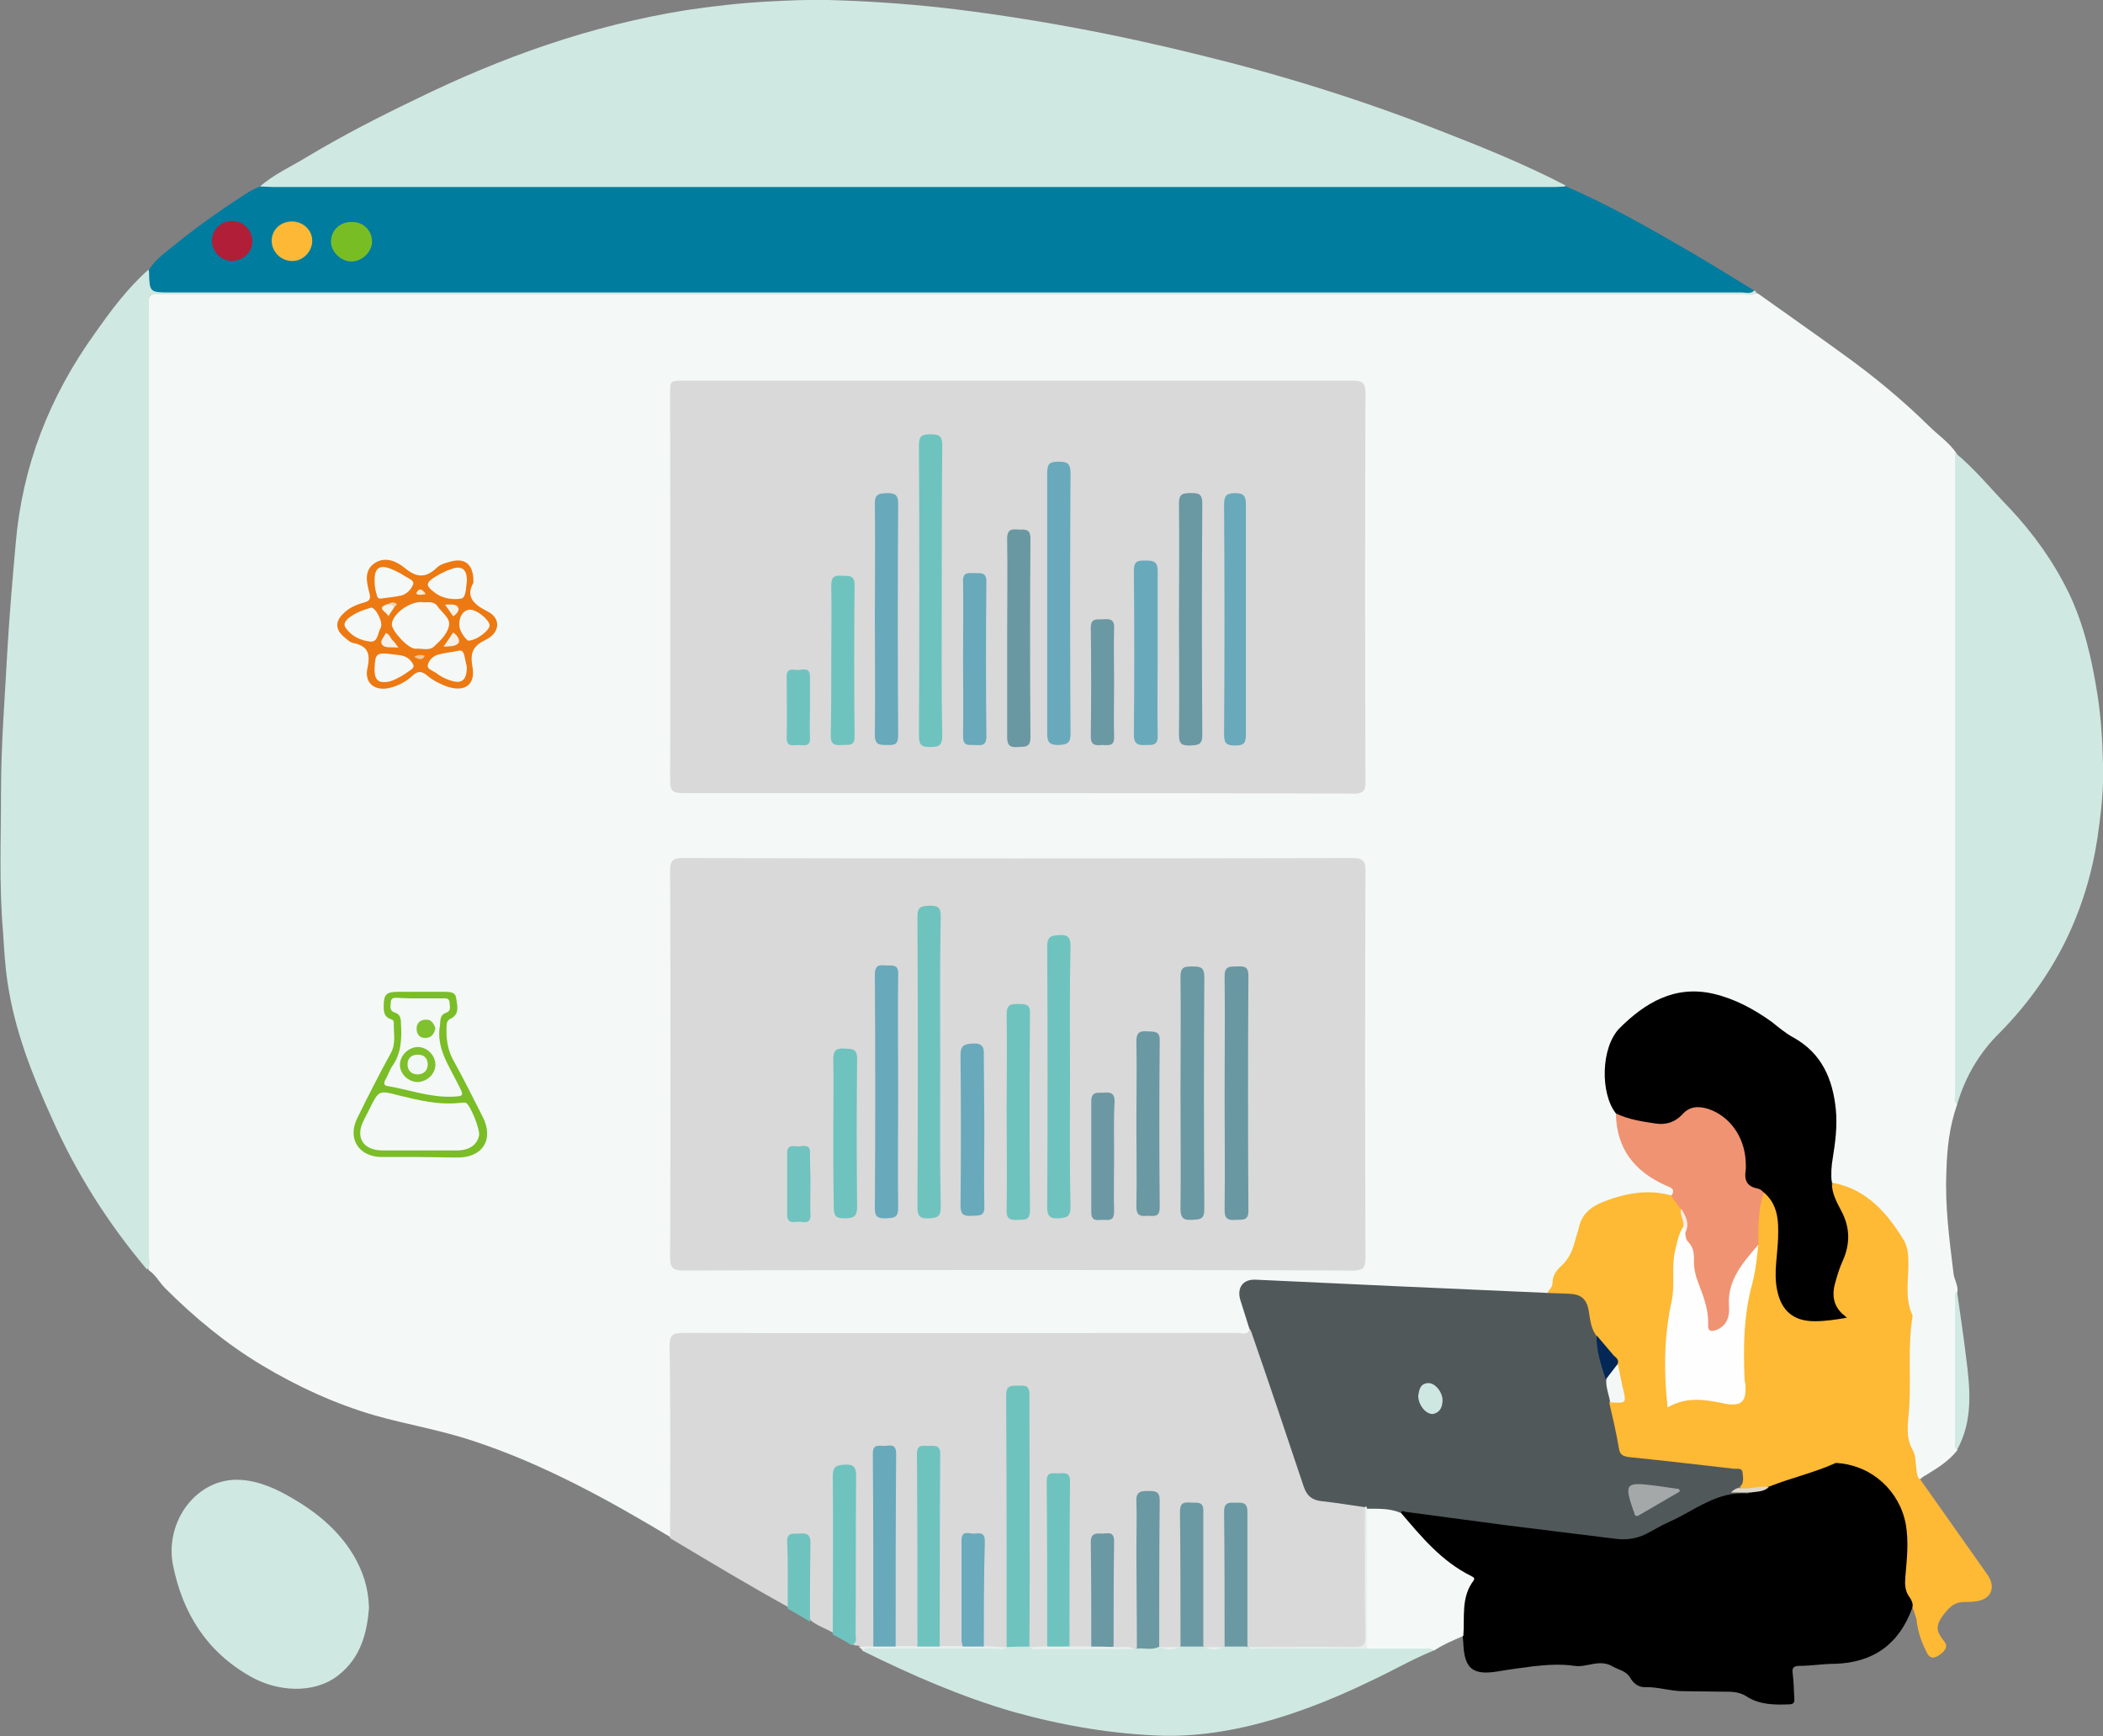 <?xml version="1.0" encoding="utf-8"?>
<!-- Generator: Adobe Illustrator 22.0.0, SVG Export Plug-In . SVG Version: 6.00 Build 0)  -->
<svg version="1.1" id="Layer_1" xmlns="http://www.w3.org/2000/svg" xmlns:xlink="http://www.w3.org/1999/xlink" x="0px" y="0px"
	 viewBox="0 0 414.9 342.6" style="enable-background:new 0 0 414.9 342.6;" xml:space="preserve">
<rect x="0" y="0" width="414.9" height="342.6" fill="#808080" stroke="none"/>
<style type="text/css">
	.st0{fill:#F4F9F8;}
	.st1{fill:#D0E8E2;}
	.st2{fill:#007C9F;}
	.st3{fill:#D9D9D9;}
	.st4{fill:#FEB935;}
	.st5{fill:#6FC3BE;}
	.st6{fill:#D1E9E3;}
	.st7{fill:#E9EFED;}
	.st8{fill:#51585A;}
	.st9{fill:#F09372;}
	.st10{fill:#ED7912;}
	.st11{fill:#7ABD26;}
	.st12{fill:#79BD25;}
	.st13{fill:#B01F37;}
	.st14{fill:#FDB935;}
	.st15{fill:#68A9BB;}
	.st16{fill:#6A98A3;}
	.st17{fill:#69AABC;}
	.st18{fill:#DED8CA;}
	.st19{fill:#FEFEFE;}
	.st20{fill:#F3F8F6;}
	.st21{fill:#032756;}
	.st22{fill:#F9EDE6;}
	.st23{fill:#68AABB;}
	.st24{fill:#6A98A2;}
	.st25{fill:#6FC3BF;}
	.st26{fill:#6EC3BE;}
	.st27{fill:#6B98A3;}
	.st28{fill:#70C3BF;}
	.st29{fill:#A4A8A9;}
	.st30{fill:#CFE7E1;}
	.st31{fill:#F4F8F6;}
	.st32{fill:#F4F7F5;}
	.st33{fill:#F4F1E9;}
	.st34{fill:#F4EFE6;}
	.st35{fill:#F4F3EC;}
	.st36{fill:#F4F1E8;}
	.st37{fill:#F3EADB;}
	.st38{fill:#F2C597;}
	.st39{fill:#F2D1AE;}
	.st40{fill:#F4F9F7;}
	.st41{fill:#7EBF2B;}
	.st42{fill:#80C12F;}
	.st43{fill:#F2F8F5;}
</style>
<g>
	<path class="st0" d="M386.1,218c-1.5,4.3-2,8.7-2.1,13.3c-0.3,6.7,0.6,13.3,1.4,19.9c0.1,1.2,0.9,2.3,0.8,3.6c-0.5,1-0.1,2,0,3
		c0.5,8.6,0.1,17.1,0.2,25.7c0,0.9-0.4,1.7-0.2,2.6c-1.7,2.2-4,3.6-6.3,5c-0.4,0.2-0.8,0.5-1.1,0.8c-1.2,0-1.2-0.9-1.3-1.7
		c-0.2-2.1-0.6-4.1-1.4-6c-0.2-0.4-0.3-0.9-0.2-1.4c0.3-5.2,0.5-10.4,0.4-15.6c-0.1-3.2,0.6-6.5-0.2-9.7c-0.6-2.4-0.2-4.9-0.2-7.4
		c0.1-3.3-1-5.9-3.1-8.5c-2.8-3.3-5.7-6.3-10.1-7.4c-0.5-0.1-0.9-0.4-1.2-0.8c-0.7-1.6-0.4-3.2-0.2-4.9c0.7-4.2,1-8.5,0.1-12.7
		c-1-4.5-3.3-8.1-7.4-10.4c-1.9-1.1-3.6-2.5-5.3-3.9c-3.4-2.6-7.3-4.4-11.6-5.1c-4-0.6-7.8,0-11.2,2.4c-1,0.7-2.1,1.3-3.1,2
		c-2.6,1.6-4.2,3.9-4.8,6.9c-0.8,4-0.9,8,1.3,11.8c0.4,2.7,0.9,5.4,2.4,7.7c1.8,2.9,4.4,4.8,7.5,6.1c1.7,0.8,1.8,1.2,0.7,2.7
		c-2.1,0.4-4.1-0.4-6.1-0.2c-3.3,0.2-6.2,1.6-9.2,2.9c-1.1,0.5-1.6,1.6-2.1,2.7c-0.5,1.3-0.9,2.6-1.2,3.9c-0.4,1.5-0.9,2.9-2,4
		c-1.2,1.3-2.2,2.6-2.5,4.4c-0.2,0.8-0.7,1.5-1.6,1.8c-3.4,0.2-6.7-0.1-10-0.3c-4-0.3-8.1-0.4-12.1-0.6c-7.3-0.4-14.6-0.7-22-1
		c-4-0.2-7.9-0.3-11.9-0.5c-3-0.2-4.1,1.2-3.2,4c0.6,1.7,1.6,3.4,1.3,5.3c-0.3,1-1.2,1.1-2,1.2c-1,0.1-1.9,0.1-2.9,0.1
		c-35.1,0-70.2,0-105.4,0c-3.8,0-3.8,0-3.8,3.9c0,10.9,0,21.7,0,32.6c0,1.1,0.2,2.4-0.6,3.3c-12.5-7.5-25.3-14.6-39.3-19.2
		c-6.3-2.1-12.9-3.2-19.3-5c-7.9-2.3-15.3-5.7-22.3-9.9c-7-4.2-13.3-9.4-19.1-15.2c-1.2-1.2-1.9-2.7-3.3-3.6
		c-0.3-1.7-0.3-3.4-0.3-5.1c0-60.9,0-121.8,0-182.7c0-5.1,0-5.1,5.1-5.1c102.9,0,205.9,0,308.8,0c1.3,0,2.6,0.1,3.9,0.2
		c5.6,4,11.2,7.9,16.7,11.9c6,4.3,11.7,9,17,14.2c1.8,1.8,3.9,3.2,5.4,5.3c0.9,1.3,0.7,2.8,0.7,4.2c0,39.1,0,78.3,0,117.4
		C386.4,213.2,386.1,215.6,386.1,218z"/>
	<path class="st1" d="M51.3,36.8c2.7-2.4,6.1-3.9,9.2-5.8c7-4.2,14.2-7.9,21.5-11.4C98.9,11.3,116.6,5,135.4,2
		c5.3-0.8,10.7-1.4,16.1-1.7c4-0.2,8-0.4,11.9-0.3c7.5,0.2,14.9,0.7,22.3,1.5c17.3,2,34.3,5.2,51.2,9.4c16,3.9,31.7,8.8,47,14.8
		c8.5,3.3,16.9,6.7,25,10.9c-0.6,0.6-1.4,0.6-2.1,0.6c-0.8,0-1.5,0-2.3,0c-82.9,0-165.9,0-248.8,0C54.2,37.4,52.6,37.8,51.3,36.8z"
		/>
	<path class="st2" d="M51.3,36.8c0.9,0,1.8,0.1,2.7,0.1c84.2,0,168.5,0,252.7,0c0.8,0,1.5-0.1,2.3-0.1c8.1,3.5,15.7,7.8,23.3,12.2
		c4.7,2.7,9.3,5.6,13.9,8.4c0.1,0.5-0.2,0.6-0.6,0.6c-0.7,0-1.4,0-2.1,0c-103.7,0-207.3,0-311,0c-3.8,0-4.5-1-3.1-4.8
		c1.2-1.9,3-3.2,4.7-4.6c4.8-3.9,9.9-7.5,15.1-10.8C49.8,37.5,50.5,37.1,51.3,36.8z"/>
	<path class="st3" d="M132.2,303.5c0-12.7,0.1-25.3-0.1-38c0-2.2,0.8-2.5,2.7-2.5c36.5,0.1,72.9,0,109.4,0c0.8,0,2,0.6,2.4-0.9
		c1.2,0.3,1.2,1.4,1.5,2.3c3.1,9.1,6.2,18.2,9.2,27.3c0.9,2.7,2.3,4,5.1,4.1c1.5,0.1,3,0.4,4.5,0.6c1.1,0.1,2.2,0.1,2.8,1.3
		c0.4,3.6,0.1,7.1,0.2,10.7c0,4.8,0,9.6,0,14.4c0,2.1-0.4,2.6-2.3,2.6c-6.7,0.1-13.5,0.1-20.2,0c-0.3,0-0.5-0.1-0.8-0.2
		c-0.3-0.1-0.5-0.3-0.6-0.5c-0.5-1-0.4-2.1-0.4-3.2c0-7.1,0-14.1,0-21.2c0-0.7,0-1.4-0.1-2.1c-0.1-1-0.8-1.2-1.6-1.2
		c-0.9,0-1.4,0.4-1.5,1.3c-0.1,1.9,0,3.7-0.1,5.6c0,5.8,0,11.7,0,17.5c0,1,0.1,1.9-0.2,2.9c-0.1,0.3-0.2,0.5-0.4,0.7
		c-1.4,0.6-2.7,0.6-4.1,0.1c-0.2-0.2-0.4-0.4-0.5-0.6c-0.3-1-0.3-2-0.3-3.1c0-7,0-14,0-21c0-0.7,0-1.4-0.1-2.1
		c-0.1-1-0.7-1.2-1.6-1.2c-0.9,0-1.4,0.3-1.5,1.3c-0.1,0.7-0.1,1.4-0.1,2.1c0,6.9,0,13.9,0,20.8c0,1,0.1,2.1-0.2,3.1
		c-0.1,0.2-0.2,0.5-0.4,0.7c-1.4,0.6-2.7,0.6-4.1,0.1c-0.2-0.2-0.4-0.4-0.5-0.6c-0.3-1-0.3-2-0.3-3.1c0-7.7,0-15.4,0-23.1
		c0-0.7,0-1.4-0.1-2.1c-0.1-0.8-0.6-1.2-1.4-1.2c-0.8,0-1.5,0.1-1.7,1.1c-0.1,0.8-0.1,1.5-0.1,2.3c0,7.8,0,15.7,0,23.5
		c0,1,0.1,2.1-0.3,3.1c-0.1,0.2-0.3,0.4-0.6,0.5c-1.5-0.2-3.1,0.4-4.5-0.7c-0.6-0.9-0.4-2-0.4-3c0-4.9,0-9.8,0-14.7
		c0-0.6,0-1.1,0-1.7c0-1.2-0.1-2.3-1.7-2.2c-1.5,0-1.5,1.1-1.5,2.2c0,5.4,0,10.9,0,16.3c0,1.1,0.2,2.2-0.5,3.2
		c-1.4,0.7-2.9,0.7-4.3,0c-0.8-1-0.6-2.2-0.6-3.4c0-9,0-18,0-27c0-0.8,0-1.5-0.1-2.3c-0.2-0.9-0.8-1-1.5-1c-0.8,0-1.3,0.2-1.5,1.1
		c-0.1,0.8-0.1,1.5-0.1,2.3c0,8.9,0,17.9,0,26.8c0,1.1,0.1,2.2-0.4,3.2c-1,1-2.2,0.8-3.4,0.4c-0.2-0.1-0.4-0.3-0.5-0.6
		c-0.4-1.1-0.3-2.3-0.3-3.5c0-14.4,0-28.9,0-43.3c0-0.8,0-1.6-0.1-2.5c-0.1-1-0.7-1.2-1.6-1.2c-0.9,0-1.4,0.4-1.5,1.3
		c-0.1,0.8-0.1,1.5-0.1,2.3c0,14.4,0,28.9,0,43.3c0,1.2,0.1,2.3-0.2,3.5c-0.1,0.3-0.3,0.5-0.5,0.6c-1.6,0.5-3.1,0.7-4.6-0.2
		c-0.6-0.9-0.5-2-0.5-3c0-5.4,0-10.7,0-16.1c0-0.8,0.2-1.7-0.6-2.3c-0.5-0.4-1.2-0.4-1.8-0.2c-1,0.3-0.9,1.2-0.9,1.9
		c0,5.8,0,11.7,0,17.5c0,0.7,0.2,1.5-0.2,2.2c-1.6,0.7-3.1,0.7-4.7,0c-0.7-1-0.5-2.2-0.5-3.4c0-10.7,0-21.4,0-32.1
		c0-0.8,0-1.5-0.1-2.3c-0.1-1-0.8-1.2-1.6-1.2c-0.8,0-1.3,0.3-1.4,1.2c-0.1,0.8-0.1,1.5-0.1,2.3c0,10.7,0,21.4,0,32.1
		c0,1.2,0.2,2.3-0.5,3.4c-1.4,0.8-2.9,0.7-4.3,0.1c-0.8-1-0.6-2.2-0.6-3.4c0-10.7,0-21.5,0-32.2c0-0.8,0-1.7-0.1-2.5
		c-0.2-0.9-0.9-1-1.6-1c-0.7,0-1.2,0.2-1.4,1c-0.1,0.8-0.1,1.5-0.1,2.3c0,10.7,0,21.5,0,32.2c0,1.2,0.2,2.4-0.5,3.4
		c-1,0.9-2,0.5-3.1,0c-0.4,0-0.9,0-1.2-0.4c0.4-10.9,0.1-21.9,0.2-32.8c0-1,0-2-1.4-2c-1.6,0-1.8,1-1.8,2.2c0,9.1,0,18.2,0,27.2
		c0,1.1,0.3,2.4-0.7,3.3c-1.5-0.9-3.2-1.4-4.5-2.5c-0.6-0.9-0.6-1.9-0.6-3c0-3.9,0-7.7,0-11.6c0-0.9,0.1-1.9-1.2-2.1
		c-1.4-0.2-2.1,0.4-2.1,1.8c0,3.2,0,6.3,0,9.5c0,0.9,0.1,1.9-0.5,2.8C147.7,312.8,139.9,308.1,132.2,303.5z"/>
	<path class="st1" d="M29.3,53.2c0,0.1,0.1,0.3,0.1,0.4c0.1,4.1,0.1,4.1,4.2,4.1c103.3,0,206.6,0,310,0c0.8,0,1.8,0.4,2.5-0.4
		c0.2,0.1,0.3,0.3,0.5,0.4c-0.8,0.8-1.8,0.4-2.8,0.4c-103.8,0-207.5,0-311.3,0c-3.5,0-3.1-0.4-3.1,3c0,62.3,0,124.5,0,186.8
		c0,0.9,0.4,1.8-0.4,2.6c-7.6-9-13.9-18.9-18.7-29.7c-3.9-8.6-7.4-17.4-8.8-26.9c-0.5-3.3-0.7-6.7-0.9-10
		c-0.8-9.2-0.4-18.4-0.4-27.6c0-9.6,0.8-19.2,1.3-28.7c0.4-6.8,1-13.6,1.6-20.4c1.3-15.3,6.7-29,15.6-41.4
		C21.8,61.4,25.1,56.9,29.3,53.2z"/>
	<path d="M377.3,317.2c-2.6,7.2-7.7,10.9-15.4,11.1c-2.3,0-4.5,0.4-6.8,0.4c-1.4,0-1.6,0.5-1.4,1.7c0.2,1.6,0.2,3.2,0.3,4.7
		c0.1,0.9-0.2,1.2-1.1,1.2c-2.8,0.1-5.7,0.1-8.2-1.5c-1.2-0.8-2.5-1-3.9-1c-2.9,0-5.8-0.1-8.7-0.1c-2.6,0-5.1-0.9-7.7-0.8
		c-1.2,0-2.2-0.8-2.8-1.9c-0.8-1.3-2.2-1.5-3.3-2.1c-2.7-1.7-5.2,0.2-7.7-0.2c-2.7-0.4-5.5-0.2-8.2,0.1c-2.3,0.3-4.6,0.6-6.9,1
		c-4.9,0.8-6.6-0.5-6.8-5.5c0-0.4-0.1-0.8-0.1-1.2c-1-3.3-0.5-6.5,0.7-9.6c0.5-1.3,0.4-2-0.8-2.6c-4.7-2.7-8.2-6.8-11.7-10.8
		c-0.4-0.5-0.8-1-0.6-1.7c0.7-0.8,1.5-0.4,2.3-0.3c10.2,1.2,20.4,2.6,30.7,3.9c3.2,0.4,6.4,0.9,9.6,1.2c2.3,0.2,4.5-0.1,6.6-1.1
		c2.5-1.2,4.9-2.7,7.5-4c3.9-2,7.6-4.2,12.2-3.8c1.4-0.2,2.8-0.4,3.9-1.3c4.2-1.6,8.5-2.7,12.6-4.4c0.4-0.2,0.8-0.2,1.2-0.1
		c8,1.6,13.4,5.7,13.9,14.3c0.2,3,0.2,6-0.2,9c-0.2,1.2,0.1,2.3,0.7,3.4C377.4,315.7,378.1,316.4,377.3,317.2z"/>
	<path class="st4" d="M377.3,317.2c0.2-0.8-0.2-1.5-0.6-2.1c-0.9-1.2-0.9-2.6-0.8-3.9c0.3-3.5,0.7-6.9,0.1-10.4
		c-1.2-6.6-6.7-11.6-13.3-12.1c-0.2,0-0.4-0.1-0.6,0c-4.2,1.9-8.7,2.9-13,4.6c-1.9,0.4-3.8,1.2-5.7,0.4c-0.3-3.4-0.3-3.3-3.8-3.8
		c-5.8-0.7-11.7-1.2-17.6-1.9c-1.8-0.2-2.7-1-3-2.8c-0.4-2.8-1.6-5.5-1.5-8.4c0.1-0.1,0.1-0.3,0.2-0.3c2.4-0.9,2.4-0.9,1.7-3.6
		c-0.3-1.1-0.6-2.2-0.6-3.4c0-1.5-1.3-2.3-2-3.4c-0.6-1-1.6-1.7-2.2-2.7c-0.9-1.3-0.9-2.8-1.3-4.3c-0.7-2.6-1.4-3.2-4.1-3.4
		c-1.3-0.1-2.8,0.5-3.9-0.7c0.4-0.6,1-1,1-1.9c0-1.3,0.7-2.4,1.6-3.2c1.5-1.3,2.3-3,2.8-4.9c0.2-0.9,0.6-1.8,0.8-2.8
		c0.6-2.7,2.4-4.1,4.9-5.1c4.4-1.7,8.8-2.5,13.4-1.2c1.3,0.5,1.8,1.6,2.3,2.8c0.3,1.2,0.8,2.4,0.4,3.7c-1.2,3.1-2,6.3-1.8,9.6
		c0.1,2.5-0.3,4.9-0.7,7.4c-1,5.4-1.2,10.8-0.5,16.2c0.1,0.8,0.4,1.1,1.2,0.8c2.9-1.2,5.8-0.9,8.7-0.1c0.5,0.1,1.1,0.1,1.6,0.1
		c2.6-0.1,3.1-0.7,2.8-3.3c-0.6-7.1-0.1-14.1,1.7-21c0.6-2.1,0.7-4.3,0.9-6.5c-0.1-2.7,0-5.4,0.4-8.1c0.1-0.9,0.2-1.8,1.1-2.3
		c1-0.2,1.4,0.5,1.8,1.1c0.8,1.3,1.4,2.7,1.6,4.2c0.2,2.7,0.2,5.5-0.1,8.2c-0.2,1.9-0.2,3.7,0.2,5.5c0.9,4.1,2.9,5.6,7.1,5.7
		c1.8,0,3.6-0.3,5.3-0.3c0.3,0.2,0.2-0.4,0.2-0.1c0,0,0,0-0.1,0c-1.9-0.9-2.4-2.7-2.4-4.6c0-1.6,0.4-3.2,1.1-4.6
		c2.4-4.5,2-8.8-0.4-13.1c-0.6-1.1-1.4-2.4-0.5-3.8c6.6,1.3,10.6,5.9,13.9,11.3c0.7,1.2,0.9,2.7,0.9,4.2c0.1,3.5-0.8,7.1,0.8,10.6
		c0.1,0.1,0,0.3,0,0.4c-0.9,5.7-0.3,11.5-0.6,17.3c-0.1,2.9-1,6.1,0.7,9c0.6,1,0.5,2.5,0.7,3.8c0.1,0.8,0.1,1.5,0.8,2
		c4.4,6.2,8.8,12.5,13.2,18.7c1.8,2.6,0.7,5-2.5,5.3c-0.8,0.1-1.5,0.1-2.3,0.1c-1.6,0.1-2.5,0.8-3.7,2.3c-1.9,2.4-1.6,3.5,0,5.5
		c0.9,1.1-0.1,2.1-1.2,2.8c-1.3,0.8-1.9,0.2-2.4-0.9c-1-2-1.7-4.1-1.9-6.3C377.8,318.7,377.7,317.9,377.3,317.2z"/>
	<path class="st1" d="M386.1,218c-0.7-0.6-0.4-1.4-0.4-2.1c0-42.2,0-84.4,0-126.6c4,3.3,7.2,7.3,10.8,11c4.7,5,8.7,10.6,11.7,16.8
		c3,6.3,4.5,13,5.6,19.9c0.7,4.5,1,9.1,1.1,13.7c0.2,4.9-0.4,9.8-1.1,14.7c-1.1,7.2-3.2,14-6.4,20.5c-3.3,6.6-7.6,12.5-12.8,17.8
		C390.5,207.7,387.7,212.5,386.1,218z"/>
	<path class="st1" d="M223.8,325.3c0.2,0,0.3,0,0.5,0c1.4-0.8,2.9-0.6,4.4-0.4l0.1,0.1c1.3,0.3,2.7,0.3,4,0l0.1-0.1
		c1.5-0.9,3-0.9,4.5,0l0.1,0.1c1.3,0.3,2.7,0.3,4,0l0.1-0.1c1.5-0.9,3-0.8,4.5,0l0.1,0.1c5.4,0.4,10.8,0.1,16.2,0.1
		c2.4,0,4.8,0.3,7.2-0.2c3.9-0.5,7.8-0.2,11.7-0.2c0.6,0,1.4,0,1.5,1c-4.2,1.7-8.1,4-12.2,5.9c-8,3.9-16.2,7.1-24.8,9.1
		c-5.3,1.2-10.7,1.9-16.1,1.8c-10.1-0.3-20-2-29.7-4.7c-10.4-3-20.2-7.3-29.9-12.1c1.8-1.2,3.9-1.1,5.9-0.8c1.9,0.3,3.8,0.4,5.7,0
		c0.9-0.2,1.9-0.2,2.9,0c1.2,0.3,2.5,0.4,3.6,0.2c2.8-0.5,5.5-0.1,8.3,0c0.7,0,1.4,0.1,2-0.2l0.1-0.1c1.5-0.9,3-0.9,4.5-0.1l0.1,0.1
		c0.1,0.1,0.3,0.2,0.4,0.2c4.2-0.7,8.5,0.3,12.7-0.3C218.8,324.5,221.3,325.2,223.8,325.3z"/>
	<path class="st1" d="M72.8,317.3c-0.4,4.9-1.6,9.8-6.1,13.3c-4.9,3.8-12.1,3.1-17.1,0.3c-8.8-4.9-13.6-12.6-15.5-22.2
		c-1.6-8.6,4.8-17.2,13.3-16.7c3.7,0.2,7.2,1.8,10.4,3.7c4.8,2.8,9,6.3,11.9,11.1C71.6,310,72.7,313.3,72.8,317.3z"/>
	<path class="st0" d="M282.9,325.7c-0.5-0.6-1.3-0.4-1.9-0.4c-3.8,0-7.5,0-11.3,0c-0.3-0.4-0.2-0.8-0.2-1.2c0-8.8,0-17.5,0-26.3
		c1.9-1.3,5.1-1.1,6.8,0.6c4.1,4.8,8.1,9.7,14,12.6c0.3,0.2,0.8,0.3,0.4,0.9c-2.5,3.3-1.7,7.2-2,10.9
		C286.6,323.7,284.7,324.5,282.9,325.7z"/>
	<path class="st5" d="M164.3,322.5c0-10.4,0.1-20.9,0-31.3c0-2,0.9-2.1,2.4-2.2c1.7-0.1,2.2,0.5,2.2,2.2c-0.1,10.4,0,20.9-0.1,31.3
		c0,0.7,0.4,1.7-0.8,2.1C166.9,323.9,165.6,323.2,164.3,322.5z"/>
	<path class="st5" d="M155.4,317.4c0-4.4,0.1-8.8-0.1-13.1c-0.1-2.1,1.3-1.6,2.4-1.7c1.3-0.1,2.2,0,2.2,1.8
		c-0.1,5.2-0.1,10.4-0.1,15.6C158.4,319.1,156.9,318.3,155.4,317.4z"/>
	<path class="st6" d="M386.1,286.1c-0.6-0.5-0.4-1.1-0.4-1.7c0-9.3,0-18.6,0-27.9c0-0.6-0.2-1.3,0.4-1.7c0.6,4.4,1.3,8.8,1.8,13.1
		C388.7,274.1,389.3,280.3,386.1,286.1z"/>
	<path class="st7" d="M198.6,325c-0.6,0.7-1.4,0.3-2.1,0.3c-8,0-16.1,0-24.1,0c-0.7,0-1.5-0.3-2.1,0.4c-0.3-0.3-0.6-0.5-0.9-0.8
		c1,0,2,0,3-0.1c1.5-0.8,3-0.9,4.4,0c1.4,0,2.8,0,4.3,0c1.5-0.8,3-0.8,4.4,0c1.5,0,3.1,0,4.6,0c1.4-0.9,2.7-0.9,4.1,0
		C195.6,324.9,197.1,325,198.6,325z"/>
	<path class="st3" d="M200.5,156.5c-21.9,0-43.9,0-65.8,0c-2,0-2.5-0.5-2.5-2.5c0.1-25.4,0-50.8,0-76.2c0-2.7,0-2.7,2.8-2.7
		c44,0,87.9,0,131.9,0c1.8,0,2.5,0.4,2.5,2.4c-0.1,25.6-0.1,51.2,0,76.8c0,1.9-0.6,2.3-2.3,2.3C244.8,156.5,222.7,156.5,200.5,156.5
		z"/>
	<path class="st3" d="M200.8,250.6c-22,0-44,0-66,0.1c-2.1,0-2.6-0.6-2.6-2.6c0.1-25.4,0.1-50.8,0-76.2c0-2.1,0.5-2.6,2.6-2.6
		c44,0.1,88.1,0.1,132.1,0c2,0,2.5,0.6,2.5,2.5c-0.1,25.5-0.1,50.9,0,76.4c0,2-0.5,2.5-2.5,2.5C244.8,250.6,222.8,250.6,200.8,250.6
		z"/>
	<path class="st8" d="M276.3,298.5c-2.1-0.9-4.4-0.8-6.6-0.8c-0.2-0.1-0.3-0.2-0.4-0.3c-2.9-0.4-5.7-0.9-8.6-1.2
		c-1.9-0.2-2.9-1.1-3.5-2.9c-3.4-10.2-6.8-20.3-10.3-30.4c-0.1-0.3-0.2-0.5-0.4-0.7c-0.6-1.9-1.2-3.8-1.8-5.7c-0.7-2.4,0.5-4.1,3-4
		c9.3,0.4,18.7,0.9,28,1.3c9.7,0.4,19.5,0.9,29.3,1.3c1.6,0.1,3.3,0.1,4.9,0.2c1.9,0.1,3.1,1,3.5,3.1c0.3,1.7,0.4,3.6,1.5,5.1
		c0.9,2.9,1.4,5.8,2.1,8.7c0.2,1.5,1,3,0.5,4.6c0.7,3,1.4,6,1.9,9c0.2,1.2,0.7,1.5,1.9,1.7c6.9,0.7,13.8,1.5,20.7,2.3
		c0.6,0.1,1.7-0.3,1.8,0.8c0.1,1.1,0.4,2.4-1,3c0,0.1-0.1,0.1-0.1,0.2c0,0.1-0.1,0.1-0.1,0.1c0.8,0.4,1.9-0.3,2.5,0.6
		c-0.1,0.1-0.2,0.2-0.4,0.2c-6-0.5-10.4,3.4-15.4,5.6c-1.6,0.7-3,1.6-4.6,2.4c-2,1-4.1,1.2-6.2,0.9c-7-0.9-14-1.7-21-2.6
		c-6.8-0.9-13.6-1.8-20.3-2.7C277,298.2,276.6,298,276.3,298.5z"/>
	<path d="M361.4,233.4c0,2,0.9,3.7,1.8,5.4c1.8,3.3,1.9,6.6,0.3,10.1c-0.6,1.3-1,2.7-1.4,4.1c-0.8,2.7-0.4,5.1,2.3,7
		c-2.3,0.4-4.3,0.7-6.4,0.7c-4.2,0-6.6-2.1-7.4-6.2c-0.7-3.4,0.1-6.8,0.2-10.3c0.1-3.3,0-6.5-2.8-8.9c-3.8-0.8-4-1.2-4.1-4.9
		c-0.1-5.5-2.7-9.6-7-11c-1.6-0.6-3.1-0.5-4.4,0.8c-2.1,2.1-4.6,2.5-7.2,1.8c-2.2-0.6-4.7-0.4-6.5-2.3c-3.1-3.9-3-13,0.7-16.8
		c5-5,10.9-8.6,18.6-6.8c4.2,1,7.9,3,11.4,5.5c1.4,1.1,2.8,2.3,4.3,3.1c5.6,3.1,7.8,8.2,8.4,14.3c0.3,3.2-0.1,6.3-0.6,9.4
		C361.3,230.1,361.2,231.8,361.4,233.4z"/>
	<path class="st9" d="M318.8,219.7c2.5,1.2,5.2,1.6,7.9,2c2,0.3,3.8-0.3,5.2-1.8c1.4-1.6,3.1-1.7,5.1-1.1c4.2,1.4,7.1,5.4,7.4,10.2
		c0,0.6,0.1,1.2,0,1.9c-0.3,1.9,0.2,3.2,2.3,3.6c0.5,0.1,1,0.4,1.3,0.9c-0.9,2.6-1.1,5.2-1.1,8c0,0.8,0,1.6,0,2.4
		c-0.6,1.2-1.3,2.4-2.1,3.5c-2,2.6-3.4,5.4-3.1,8.9c0.1,1.9-0.6,3.5-2.4,4.5c-1.7,1-2.6,0.5-2.8-1.4c-0.2-2.5-0.8-4.9-1.7-7.2
		c-0.8-1.9-1.3-3.9-1.2-6c0-0.9-0.2-1.6-0.7-2.3c-0.5-0.7-0.8-1.4-0.7-2.3c0.8-1.7,0.1-3.2-0.5-4.8c-0.7-0.9-1.3-1.8-2-2.7
		c1-1.4-0.1-1.7-1.1-2.1C322.4,231.1,318.9,226.6,318.8,219.7z"/>
	<path class="st10" d="M93.4,115c-1.6,2.8,0.1,4.3,2.9,5.7c2.5,1.3,2.4,4.1-0.4,5.5c-2.5,1.2-3.2,2.5-2.7,5.3
		c0.7,3.7-1.6,5.2-5.2,3.9c-1.3-0.5-2.5-1.1-3.6-2c-1.1-1-2-1.1-3.1,0c-1.2,1.1-2.7,1.9-4.3,2.3c-3,0.8-5.2-0.9-4.5-3.9
		c0.6-2.8,0.1-4.3-2.7-4.9c-0.7-0.1-1.3-0.7-1.9-1.2c-1.8-1.5-1.8-3.1-0.1-4.7c1.1-1.1,2.5-1.7,4-2.1c1-0.3,1.4-0.6,1.1-1.8
		c-0.5-2-1.2-4.4,0.9-5.9c2.1-1.5,4.4-0.5,6.1,0.9c2.3,1.9,4.1,2,6.3-0.1c0.6-0.6,1.6-0.9,2.4-1.1C91.7,109.9,93.5,111.3,93.4,115z"
		/>
	<path class="st11" d="M82.8,228.3c-2.5,0-5.1,0-7.6,0c-4.5-0.1-6.7-3.7-4.7-7.7c2.1-4.3,4.3-8.6,6.6-12.8c1.1-2,0.5-4,0.6-6
		c0-0.4-0.2-0.6-0.6-0.7c-1.2-0.4-1.4-1.3-1.4-2.4c0-2.5,0.4-3,3-3c3,0,5.9,0,8.9,0c1.1,0,2.3,0,2.4,1.3c0.2,1.3,0.7,3-0.9,3.9
		c-0.9,0.4-1,0.9-1,1.7c-0.1,2.4,0.2,4.7,1.5,6.9c2,3.6,3.8,7.3,5.7,11c2.1,4.3,0,7.8-4.8,7.9C87.8,228.4,85.3,228.3,82.8,228.3z"/>
	<path class="st12" d="M73.4,47.5c0.1,2.1-1.9,4.1-4.1,4.1c-2,0-4-1.9-4-3.9c0-2.2,1.7-3.9,4-3.9C71.5,43.7,73.3,45.3,73.4,47.5z"/>
	<path class="st13" d="M49.8,47.5c0.1,2.1-1.7,3.9-3.9,4c-2.1,0.1-4-1.7-4.1-3.8c-0.1-2.2,1.7-4.1,4-4.1
		C48,43.7,49.7,45.3,49.8,47.5z"/>
	<path class="st14" d="M57.6,43.7c2.2,0,4,1.7,4,3.8c0,2.2-1.9,4.1-4.1,4c-2.2-0.1-3.9-1.9-3.9-4C53.6,45.4,55.3,43.7,57.6,43.7z"/>
	<path class="st5" d="M203.1,324.9c-1.5,0-3,0-4.5,0.1c0-16.6,0-33.2-0.1-49.7c0-1.9,0.9-1.9,2.3-1.9c1.3,0,2.3-0.2,2.3,1.8
		C203.1,291.7,203.2,308.3,203.1,324.9z"/>
	<path class="st5" d="M185.4,324.9c-1.5,0-3,0-4.4,0c0-12.7,0-25.3-0.1-38c0-2,1.2-1.6,2.3-1.6c1.1,0,2.3-0.3,2.3,1.6
		C185.4,299.6,185.4,312.3,185.4,324.9z"/>
	<path class="st15" d="M176.7,324.9c-1.5,0-3,0-4.4,0c0-12.7,0-25.4-0.1-38.1c0-1.9,1.2-1.5,2.2-1.5c1,0,2.4-0.6,2.4,1.5
		C176.7,299.5,176.7,312.2,176.7,324.9z"/>
	<path class="st5" d="M206.6,324.9c0-10.9,0-21.8-0.1-32.7c0-2,1.4-1.4,2.4-1.5c1,0,2.2-0.3,2.2,1.5c-0.1,10.9-0.1,21.8-0.1,32.7
		C209.5,325.3,208.1,325.3,206.6,324.9z"/>
	<path class="st16" d="M228.7,324.9c-1.4,0.8-2.9,0.2-4.4,0.4c0-6.5-0.1-13-0.1-19.6c0-3.2,0.1-6.3,0-9.5c-0.1-2,1-2,2.4-2
		c1.4,0,2.2,0.1,2.2,1.9C228.7,305.8,228.7,315.3,228.7,324.9z"/>
	<path class="st16" d="M237.4,324.9c-1.5,0-3,0-4.5,0c0-8.9,0-17.7-0.1-26.6c0-2,1-1.9,2.3-1.8c1.3,0,2.4-0.2,2.3,1.8
		C237.4,307.1,237.4,316,237.4,324.9z"/>
	<path class="st16" d="M246.1,324.9c-1.5,0-3,0-4.5,0c0-8.9,0-17.7-0.1-26.6c0-2,1.1-1.8,2.3-1.8c1.3,0,2.3-0.1,2.3,1.8
		C246.1,307.2,246.1,316,246.1,324.9z"/>
	<path class="st16" d="M215.3,324.9c0-6.9,0-13.7-0.1-20.6c0-1.6,0.8-1.8,2-1.7c1.1,0.1,2.6-0.7,2.6,1.5c-0.1,6.9-0.1,13.9-0.1,20.8
		C218.2,325.2,216.7,325.3,215.3,324.9z"/>
	<path class="st17" d="M194.1,324.9c-1.4,0-2.7,0-4.1,0c-0.1-0.4-0.3-0.8-0.3-1.2c0-6.6,0-13.2,0-19.8c0-2.1,1.6-1.2,2.6-1.3
		c1.1-0.1,2-0.2,2,1.5C194.1,311,194.1,318,194.1,324.9z"/>
	<path class="st7" d="M269.3,297.3c0.3-0.1,0.4,0.1,0.4,0.3c0,9.2,0,18.5,0,27.7c-7.2,0-14.3,0-21.5,0c-0.6,0-1.4,0.3-1.9-0.3
		c7,0,14-0.1,21,0c1.7,0,2.1-0.5,2.1-2.1C269.2,314.4,269.3,305.8,269.3,297.3z"/>
	<path class="st7" d="M215.3,324.9c1.5,0,2.9,0,4.4,0.1c1.4,0.2,2.8-0.4,4.1,0.4c-6.2,0-12.4,0-18.7,0c-0.7,0-1.4,0.2-1.9-0.4
		c1.1,0,2.2-0.1,3.3-0.1c1.5,0,2.9,0,4.4,0C212.4,324.9,213.8,324.9,215.3,324.9z"/>
	<path class="st7" d="M232.8,325c-1.3,0.6-2.7,0.6-4,0C230.2,325,231.5,325,232.8,325z"/>
	<path class="st7" d="M241.5,325c-1.3,0.6-2.7,0.6-4,0C238.9,325,240.2,325,241.5,325z"/>
	<path class="st18" d="M345.3,294.5c-1.2,0-2.4,0-3.8,0c0.6-0.6,1-0.8,1.5-0.9c2,0.4,4-0.5,6-0.2C348,294.4,346.6,294.3,345.3,294.5
		z"/>
	<path class="st19" d="M332.5,243.2c0,0.7,0.1,1.4,0.6,1.9c0.9,0.9,1.1,2,1.1,3.2c-0.1,1.8,0.3,3.5,1,5.2c1,2.6,1.9,5.1,1.8,7.9
		c-0.1,1.3,0.6,1.4,1.7,1c2.1-0.9,2.6-2.8,2.4-4.8c-0.3-5.1,2.8-8.5,5.8-12c-0.3,2.6-0.5,5.1-1.2,7.7c-1.7,6.2-1.8,12.6-1.5,19
		c0,0.1,0,0.3,0.1,0.4c0.4,3.8-0.6,5-4.3,4.2c-3.8-0.8-7.4-1.3-11,0.8c-0.8-7.2-0.7-14.1,0.8-21c0.7-3.3-0.1-6.7,0.7-10
		c0.4-1.7,0.7-3.4,1.7-4.8C333.1,242.1,332.6,242.7,332.5,243.2z"/>
	<path class="st20" d="M317.7,276.7c-0.3-1.5-0.9-3-0.8-4.5c0.3-1.3,0.8-2.6,2.3-3c0.3,1.5,0.6,3,0.9,4.4
		C320.9,276.9,321,276.9,317.7,276.7z"/>
	<path class="st21" d="M319.1,269.2c-0.8,1-1.5,2-2.3,3c-0.9-2.8-1.9-5.7-1.8-8.7c1.1,1.3,2.3,2.7,3.4,4
		C318.9,267.9,319.5,268.4,319.1,269.2z"/>
	<path class="st22" d="M332.5,243.2c-0.1-0.5,0.1-1-0.4-1.3c0.2-1.2-0.8-2.2-0.4-3.4C332.6,240,333.4,241.5,332.5,243.2z"/>
	<path class="st5" d="M185.8,116.7c0,9.5-0.1,19,0.1,28.5c0,2-0.8,2.2-2.4,2.2c-1.7,0-2.2-0.4-2.2-2.2c0.1-19.1,0.1-38.3,0-57.4
		c0-1.9,0.7-2.1,2.3-2.1c1.5,0,2.3,0.2,2.3,2.1C185.8,97.5,185.8,107.1,185.8,116.7z"/>
	<path class="st23" d="M206.6,118.9c0-8.5,0-17,0-25.6c0-1.8,0.5-2.2,2.2-2.2c1.6,0,2.4,0.2,2.4,2.2c-0.1,17.2-0.1,34.4,0,51.5
		c0,2-0.8,2.1-2.4,2.2c-1.7,0-2.2-0.5-2.2-2.2C206.6,136.2,206.6,127.6,206.6,118.9z"/>
	<path class="st15" d="M172.6,122c0-7.6,0.1-15.1,0-22.7c0-2,1-1.9,2.4-2c1.4,0,2.2,0.2,2.2,2c-0.1,15.3-0.1,30.5,0,45.8
		c0,2.1-1,1.9-2.4,1.9c-1.4,0-2.2-0.1-2.2-2C172.7,137.4,172.6,129.7,172.6,122z"/>
	<path class="st16" d="M232.6,122c0-7.6,0.1-15.1,0-22.7c0-1.8,0.7-2,2.2-2c1.4,0,2.4-0.1,2.4,2c-0.1,15.3-0.1,30.5,0,45.8
		c0,2-1,1.9-2.4,2c-1.4,0-2.2-0.1-2.2-2C232.7,137.4,232.6,129.7,232.6,122z"/>
	<path class="st15" d="M245.8,122.3c0,7.6,0,15.1,0,22.7c0,1.7-0.5,2.1-2.1,2.1c-1.7,0-2.2-0.4-2.2-2.2c0.1-15.1,0.1-30.3,0-45.4
		c0-1.7,0.5-2.2,2.2-2.2c1.8,0,2.1,0.7,2.1,2.3C245.8,107.2,245.8,114.7,245.8,122.3z"/>
	<path class="st24" d="M198.7,125.7c0-6.5,0.1-12.9,0-19.4c0-2,1-1.9,2.3-1.8c1.3,0,2.3-0.2,2.3,1.8c-0.1,13.1-0.1,26.1,0,39.2
		c0,2.1-1.2,1.8-2.5,1.9c-1.4,0.1-2.1-0.2-2.1-1.9C198.7,138.9,198.7,132.3,198.7,125.7z"/>
	<path class="st23" d="M228.4,128.8c0,5.4-0.1,10.9,0,16.3c0.1,2.1-1.1,1.9-2.5,1.9c-1.5,0.1-2.2-0.3-2.2-2
		c0.1-10.8,0.1-21.6,0-32.4c0-2,0.9-2,2.4-2c1.6,0,2.3,0.3,2.3,2.1C228.4,118.1,228.4,123.4,228.4,128.8z"/>
	<path class="st15" d="M190,129.8c0-5,0.1-10,0-15c-0.1-2.1,1.2-1.7,2.4-1.7c1.2,0,2.2-0.2,2.2,1.7c-0.1,10.2-0.1,20.3,0,30.5
		c0,2.1-1.2,1.7-2.4,1.7c-1.2,0-2.2,0.2-2.2-1.7C190.1,140.1,190,135,190,129.8z"/>
	<path class="st5" d="M164,130.2c0-4.9,0.1-9.8,0-14.6c0-1.6,0.4-2.1,2-2c1.3,0.1,2.6-0.3,2.6,1.8c-0.1,10-0.1,19.9,0,29.9
		c0,2.1-1.3,1.6-2.5,1.7c-1.3,0.1-2.2,0-2.2-1.8C164,140.2,164,135.2,164,130.2z"/>
	<path class="st16" d="M219.8,134.6c0,3.6-0.1,7.1,0,10.7c0.1,2.1-1.2,1.7-2.4,1.7c-1.3,0.1-2.2,0.1-2.2-1.7
		c0.1-7.1,0.1-14.3,0-21.4c0-2.1,1.3-1.6,2.4-1.7c1.2-0.1,2.3-0.1,2.2,1.7C219.7,127.5,219.8,131.1,219.8,134.6z"/>
	<path class="st25" d="M159.8,139.6c0,2-0.1,4,0,6c0.1,1.9-1.3,1.4-2.3,1.4c-1,0-2.3,0.5-2.3-1.4c0.1-4,0-8.1,0-12.1
		c0-1.8,1.2-1.3,2.2-1.3c0.9,0,2.4-0.7,2.4,1.3C159.8,135.4,159.8,137.5,159.8,139.6z"/>
	<path class="st5" d="M185.5,209.5c0,9.6-0.1,19.1,0.1,28.7c0,2-0.8,2.1-2.4,2.2c-1.7,0.1-2.2-0.5-2.2-2.2c0.1-19.1,0.1-38.3,0-57.4
		c0-1.9,0.8-2,2.3-2.1c1.6,0,2.3,0.2,2.3,2.1C185.4,190.4,185.5,200,185.5,209.5z"/>
	<path class="st5" d="M211.1,212.4c0,8.6-0.1,17.2,0.1,25.8c0,2-0.9,2.1-2.4,2.2c-1.7,0.1-2.2-0.5-2.2-2.2c0.1-17.2,0.1-34.4,0-51.5
		c0-2,0.9-2.1,2.4-2.2c1.7-0.1,2.2,0.5,2.2,2.2C211,195.3,211.1,203.8,211.1,212.4z"/>
	<path class="st15" d="M177.2,215.5c0,7.6-0.1,15.3,0,22.9c0,2-1,1.9-2.4,2c-1.4,0-2.2-0.1-2.2-1.9c0.1-15.4,0.1-30.8,0-46.2
		c0-2,1-1.9,2.3-1.8c1.3,0,2.4-0.2,2.3,1.8C177.1,199.9,177.2,207.7,177.2,215.5z"/>
	<path class="st16" d="M232.9,215.6c0-7.6,0.1-15.3,0-22.9c0-2,0.9-2,2.4-2c1.6,0,2.3,0.2,2.3,2.1c-0.1,15.3-0.1,30.5,0,45.8
		c0,2.1-0.9,2-2.5,2.1c-1.7,0.1-2.2-0.5-2.2-2.2C233,230.9,232.9,223.3,232.9,215.6z"/>
	<path class="st24" d="M241.6,215.7c0-7.7,0.1-15.4,0-23.1c0-1.9,0.9-1.9,2.3-1.9c1.2,0,2.4-0.3,2.4,1.8c-0.1,15.5-0.1,30.9,0,46.4
		c0,2.1-1.2,1.7-2.4,1.8c-1.4,0.1-2.3,0-2.3-1.9C241.7,231.1,241.6,223.4,241.6,215.7z"/>
	<path class="st5" d="M198.6,219.3c0-6.4,0.1-12.8,0-19.2c0-2,0.9-2,2.4-2c1.4,0,2.3,0.1,2.2,1.9c-0.1,12.9-0.1,25.9,0,38.8
		c0,2.2-1.2,1.8-2.5,1.9c-1.5,0.1-2.2-0.3-2.1-2C198.7,232.2,198.6,225.8,198.6,219.3z"/>
	<path class="st16" d="M224.2,221.7c0-5.4,0.1-10.9,0-16.3c0-1.7,0.7-2,2.1-1.9c1.3,0.1,2.6-0.2,2.5,1.9c-0.1,10.9-0.1,21.9,0,32.8
		c0,2.1-1.2,1.7-2.4,1.7c-1.3,0.1-2.2,0.1-2.2-1.8C224.3,232.7,224.2,227.2,224.2,221.7z"/>
	<path class="st23" d="M194.2,223c0,5-0.1,10,0,15c0.1,2.1-1.1,1.8-2.5,1.9c-1.5,0.1-2.2-0.2-2.2-2c0.1-9.9,0.1-19.8,0-29.7
		c0-1.9,0.7-2.2,2.4-2.3c1.9-0.1,2.3,0.7,2.2,2.4C194.1,213.2,194.2,218.1,194.2,223z"/>
	<path class="st26" d="M164.4,223.4c0-4.8,0.1-9.6,0-14.4c0-1.8,0.6-2.2,2.3-2.1c1.5,0.1,2.4,0,2.4,2c-0.1,9.8-0.1,19.5,0,29.3
		c0,2-0.9,2.2-2.5,2.2c-1.6,0-2.1-0.4-2.1-2.1C164.4,233.3,164.4,228.3,164.4,223.4z"/>
	<path class="st27" d="M219.8,228.2c0,3.6-0.1,7.3,0,10.9c0,1.6-0.8,1.7-1.9,1.6c-1.1-0.1-2.6,0.6-2.6-1.5c0-7.3,0-14.6,0-21.9
		c0-2.1,1.4-1.6,2.5-1.7c1.2-0.1,2.1,0,2.1,1.7C219.7,220.9,219.8,224.5,219.8,228.2z"/>
	<path class="st28" d="M159.9,233.6c0,2-0.1,4,0,6c0.1,1.4-0.6,1.7-1.8,1.5c-1.1-0.2-2.8,0.7-2.8-1.4c0-4.1,0-8.1,0-12.2
		c0-1.9,1.5-1.2,2.4-1.3c0.9-0.1,2.2-0.4,2.1,1.3C159.8,229.6,159.9,231.6,159.9,233.6z"/>
	<path class="st29" d="M331.4,294.3c-2.6,1.5-5.3,3.1-7.9,4.6c-0.6,0.4-1,0.3-1.1-0.5c0-0.1,0-0.1-0.1-0.2c-1.9-5.4-1.6-5.8,3.9-5.1
		c1.7,0.2,3.4,0.5,5,0.7C331.4,294,331.4,294.2,331.4,294.3z"/>
	<path class="st30" d="M279.8,275.4c0.2-1.1,0.3-2.4,2-2.5c1.3,0,2.7,1.6,2.8,3.3c0,1.3-0.4,2.5-1.9,2.8
		C281.3,279.1,279.8,277.2,279.8,275.4z"/>
	<path class="st0" d="M83.2,118.8c0.9,0.2,2.2-0.4,3.1,0.8c0.8,1.2,2.5,2.3,2.3,3.7c-0.2,1.6-1.6,3-2.9,4.2c-1,1-2.5,0.4-3.7,0.5
		c-1.4,0.1-4.7-3.5-4.7-4.8C77.4,121.2,80.7,118.7,83.2,118.8z"/>
	<path class="st31" d="M92.1,114.8c-0.2,1.1-0.1,3.1-1.1,3.3c-1.6,0.3-3.6,0-5-1c-2.2-1.6-2.1-2.1,0.2-3.5c0.9-0.5,1.8-1,2.8-1.3
		C91.1,111.5,92.2,112.3,92.1,114.8z"/>
	<path class="st31" d="M73.9,114.4c0-2.3,1-3,3.1-2.2c1,0.4,2,0.9,2.9,1.5c0.7,0.4,1.9,0.9,1.6,1.6c-0.3,0.9-1.2,1.9-2.3,2.2
		c-1.3,0.3-2.7,0.4-4,0.6c-0.6,0.1-0.8-0.3-0.9-0.8C74,116.3,73.9,115.4,73.9,114.4z"/>
	<path class="st31" d="M73.2,119.9c0.9-0.1,2.5,3,1.9,4c-0.6,1-0.5,2.8-2,2.7c-1.9-0.2-3.7-1-4.9-2.7c-0.5-0.7-0.1-1.3,0.4-1.8
		C69.9,121,71.5,120.4,73.2,119.9z"/>
	<path class="st31" d="M92.1,131.6c0,2.6-1,3.4-3.1,2.7c-1.1-0.3-2.2-0.9-3.1-1.6c-0.6-0.4-1.7-0.7-1.5-1.5c0.2-0.9,1-1.7,1.9-2
		c1.4-0.4,2.8-0.5,4.2-0.8c0.8-0.2,0.9,0.4,1.1,0.9C91.8,130.3,92,131.1,92.1,131.6z"/>
	<path class="st31" d="M73.9,131.9c0.1-3,0.4-3.2,3.5-2.8c1.4,0.2,2.8,0.1,3.8,1.5c0.6,0.8,0.5,1.1-0.2,1.6
		c-1.2,0.9-2.5,1.7-3.9,2.2C74.8,135,73.8,134.3,73.9,131.9z"/>
	<path class="st32" d="M92.3,126.4c-0.9-0.8-1.7-2.1-1.7-3.2c0-1,0.4-2.7,2-2.9c1.5-0.1,4,2.1,4,3.1
		C96.6,124.4,93.9,126.5,92.3,126.4z"/>
	<path class="st33" d="M78.6,127.8c-1.3-0.2-2.6,0.2-3.2-0.6c-0.6-0.7,0.4-1.5,0.7-2.3c0.7,0.2,0.9,0.9,1.3,1.4
		C77.8,126.6,78.1,127.1,78.6,127.8z"/>
	<path class="st34" d="M87.5,127.6c0.8-1.1,1.3-1.9,1.9-2.8c0.8,0.5,1.4,1.5,1.1,2C90,127.6,88.8,127.5,87.5,127.6z"/>
	<path class="st35" d="M77.8,119.8c-0.4,0.6-0.8,1.2-1.2,1.8c-0.1-0.8-2.7-1.6-0.1-2.4C76.9,119.2,77.7,118.7,77.8,119.8z"/>
	<path class="st36" d="M87.8,119.3c1.2,0,2.2-0.2,2.6,0.6c0.3,0.5-0.3,1.3-1,1.7C89,121,88.5,120.3,87.8,119.3z"/>
	<path class="st37" d="M84,117.2c-0.8,0.2-1.4,0.3-1.9-0.1C82.6,116,83.2,116.1,84,117.2z"/>
	<path class="st38" d="M81.7,129.6c0.9-0.5,1.5-0.4,2.1-0.2C83.3,130.4,82.7,130.1,81.7,129.6z"/>
	<path class="st39" d="M77.8,119.8c-0.3-0.6-0.9-0.4-1.4-0.5c0.6-0.4,1.2-0.6,1.8-0.2C78.4,119.3,78,119.6,77.8,119.8z"/>
	<path class="st0" d="M82.7,227c-2.5,0-4.9,0-7.4,0c-3.7-0.1-5.2-2.6-3.6-5.8c0.4-0.9,0.9-1.7,1.3-2.6c1.7-3.4,1.8-3.5,5.5-2.5
		c4.1,1,8.1,2,12.4,1.5c0.3,0,0.7-0.1,1,0c0.9,0.4,2.9,5.4,2.6,6.5c-0.4,1.8-1.9,2.9-4.4,2.9C87.7,227,85.2,227,82.7,227z"/>
	<path class="st40" d="M83,197c1.4,0,2.7,0,4.1,0c0.7,0,1.5-0.2,1.6,0.8c0,0.7,0.4,1.6-0.6,2c-1.3,0.4-1.2,1.4-1.3,2.5
		c-0.8,4.5,1.8,8,3.6,11.7c1.2,2.3,1.2,2.3-1.4,2.4c-4.3,0.1-8.4-1.4-12.5-2.1c-0.8-0.1-0.8-0.6-0.5-1.2c0.5-0.8,0.8-1.8,1.3-2.6
		c1.9-2.6,2-5.6,1.8-8.7c0-0.9-0.2-1.7-1.2-2c-1.2-0.4-0.8-1.3-0.8-2.1c0.1-1,0.9-0.8,1.6-0.8C80.1,197,81.5,197,83,197z"/>
	<path class="st41" d="M82.3,206.6c1.8-0.1,3.5,1.5,3.6,3.3c0.1,1.8-1.4,3.4-3.3,3.6c-1.9,0.1-3.7-1.5-3.7-3.4
		C78.9,208.3,80.5,206.7,82.3,206.6z"/>
	<path class="st42" d="M85.9,202.9c-0.2,1-0.7,1.8-1.8,1.9c-1.1,0.1-1.8-0.5-1.9-1.6c-0.1-1.2,0.6-2,1.8-2
		C85,201.1,85.6,201.9,85.9,202.9z"/>
	<path class="st43" d="M84.4,209.9c0,1.3-0.7,2-1.9,2.1c-1.3,0-2.1-0.7-2.1-2c0-1.2,0.8-1.9,2-1.9C83.7,208.1,84.3,208.8,84.4,209.9
		z"/>
</g>
</svg>
